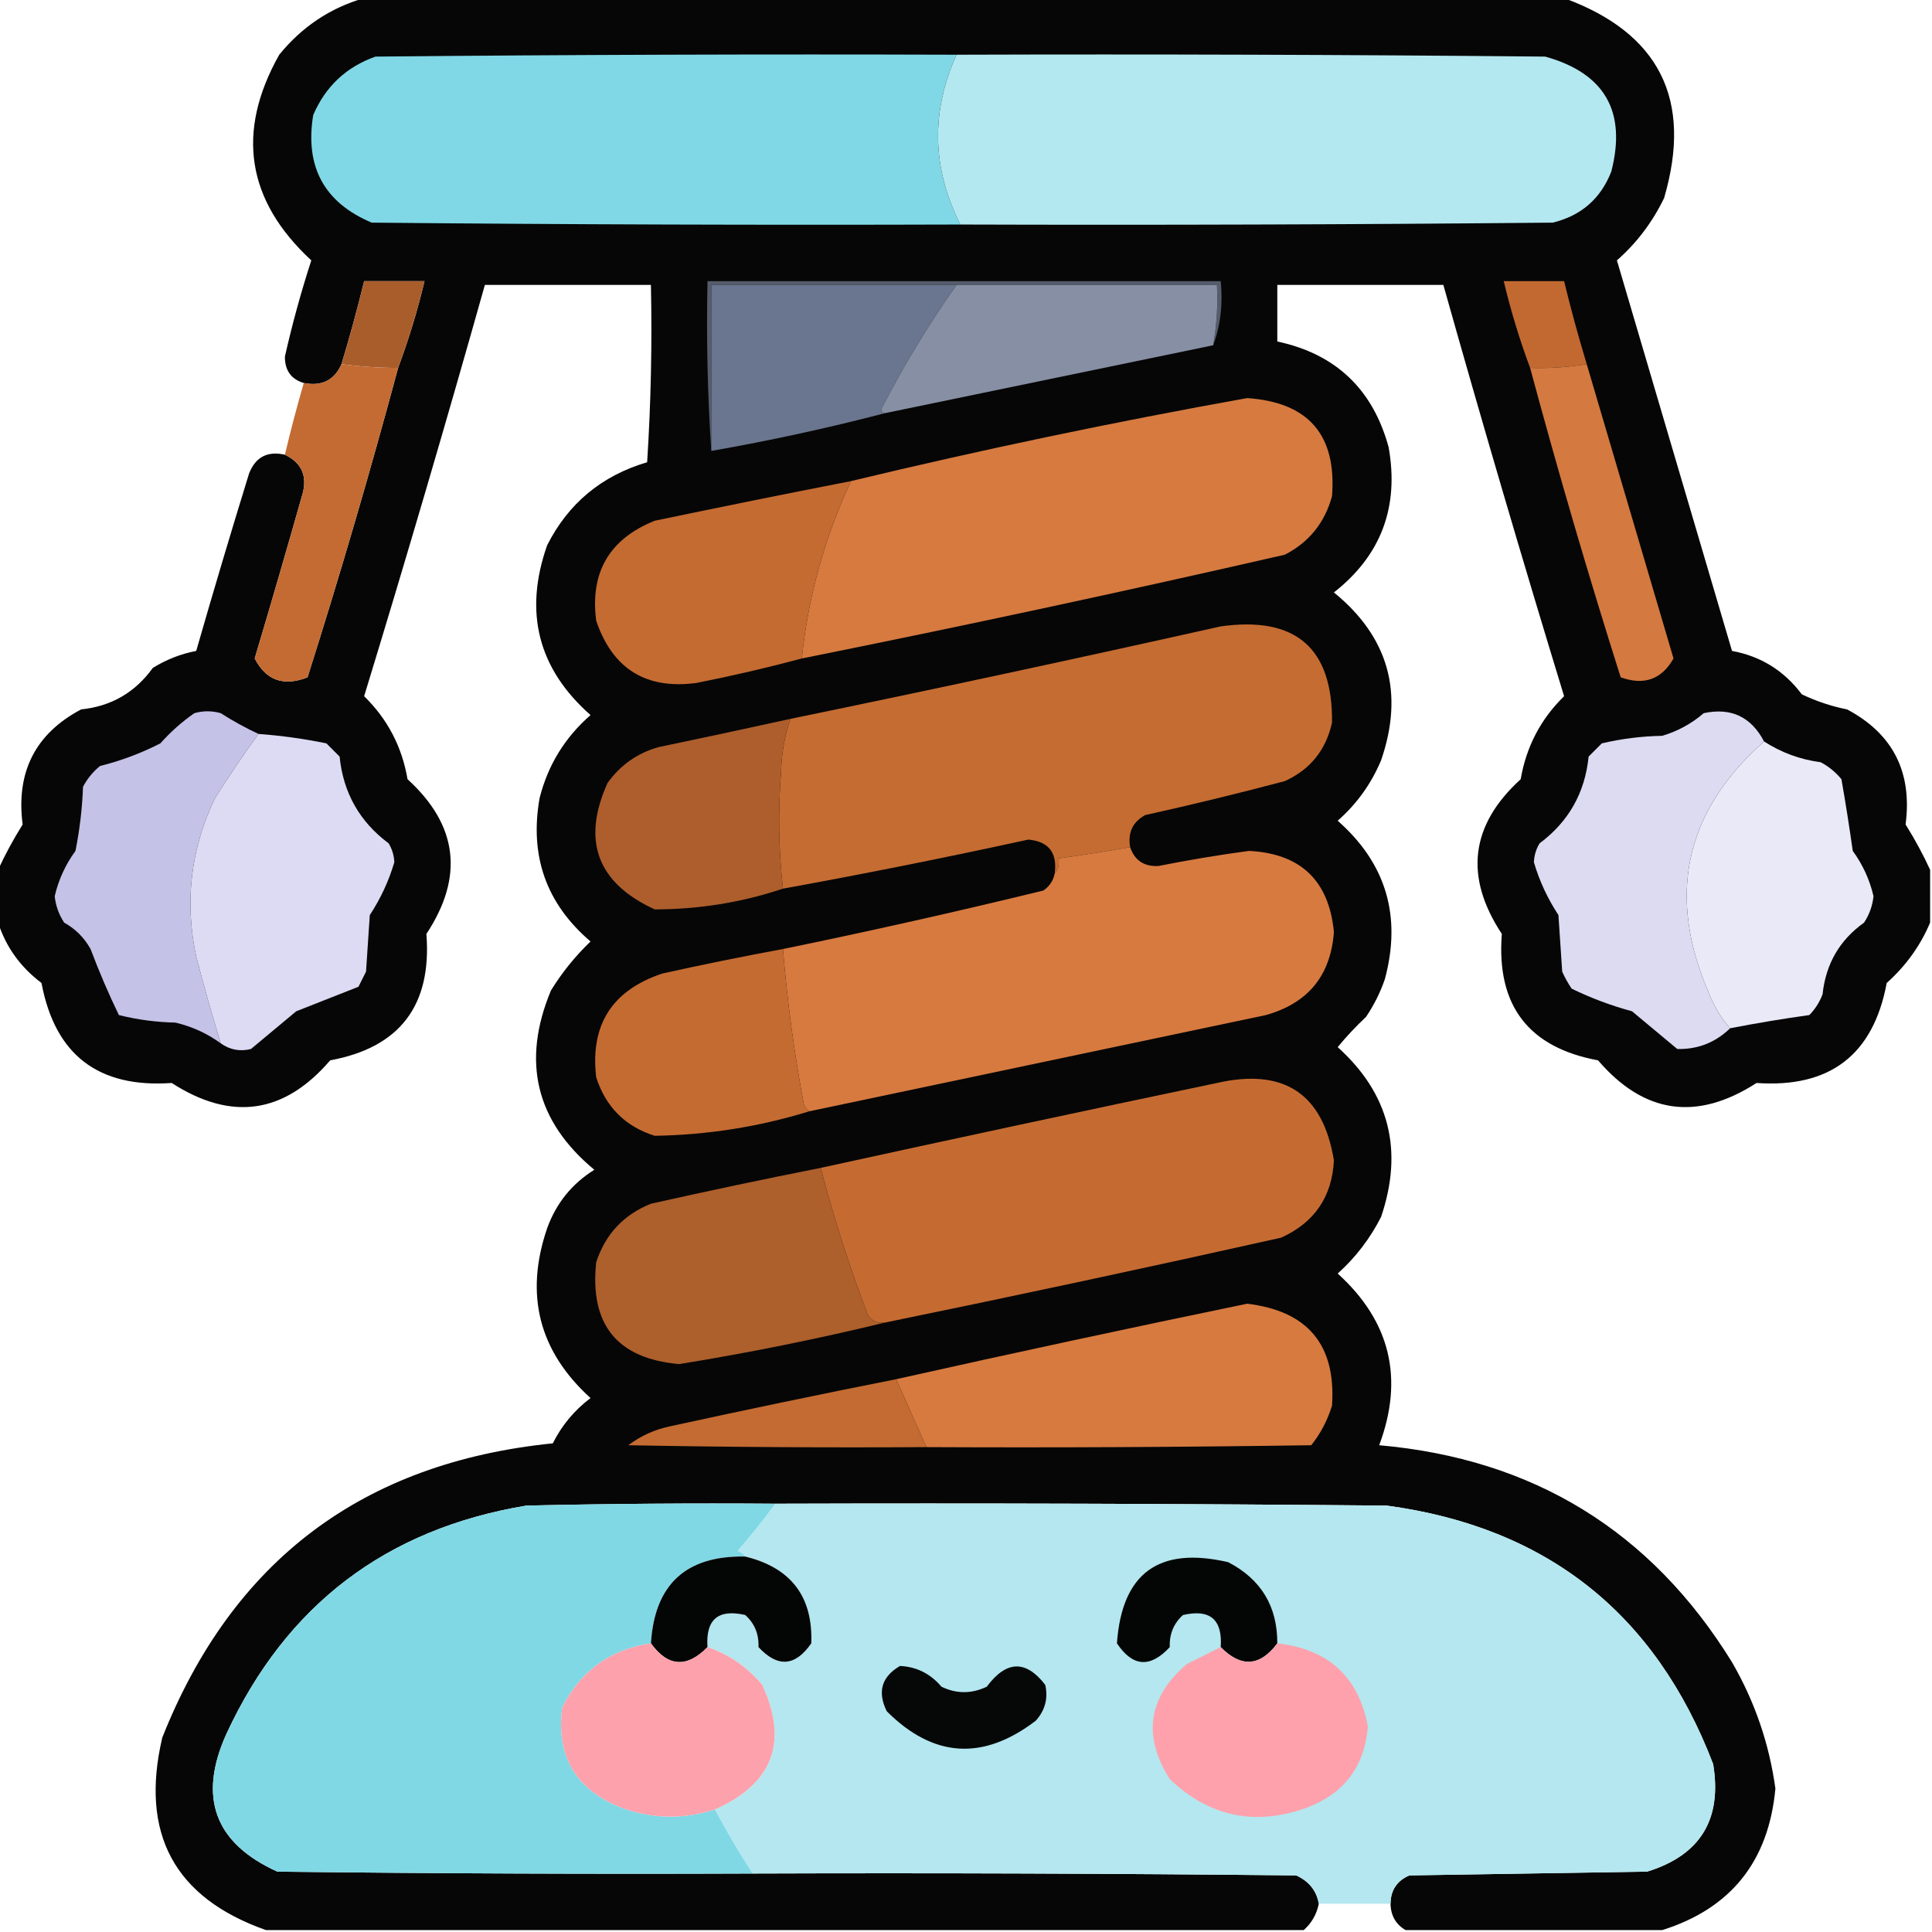 <?xml version="1.0" encoding="UTF-8"?>
<!DOCTYPE svg PUBLIC "-//W3C//DTD SVG 1.1//EN" "http://www.w3.org/Graphics/SVG/1.1/DTD/svg11.dtd">
<svg xmlns="http://www.w3.org/2000/svg" version="1.1" viewBox="0 0 512 512" style="shape-rendering:geometricPrecision; text-rendering:geometricPrecision; image-rendering:optimizeQuality; fill-rule:evenodd; clip-rule:evenodd" xmlns:xlink="http://www.w3.org/1999/xlink">
<g><path style="opacity:0.976" fill="#010101" d="M 96.5,-0.5 C 202.5,-0.5 308.5,-0.5 414.5,-0.5C 439.803,8.772 448.636,26.439 441,52.5C 437.898,58.903 433.731,64.403 428.5,69C 438.667,103.5 448.833,138 459,172.5C 466.635,173.904 472.802,177.738 477.5,184C 481.321,185.832 485.321,187.166 489.5,188C 501.649,194.462 506.815,204.629 505,218.5C 507.464,222.434 509.631,226.434 511.5,230.5C 511.5,235.167 511.5,239.833 511.5,244.5C 508.926,250.613 505.093,255.947 500,260.5C 496.449,279.539 484.949,288.372 465.5,287C 449.675,297.201 435.675,295.201 423.5,281C 405.026,277.591 396.526,266.425 398,247.5C 387.985,232.319 389.652,218.652 403,206.5C 404.469,197.894 408.302,190.561 414.5,184.5C 403.423,148.272 392.757,111.939 382.5,75.5C 367.833,75.5 353.167,75.5 338.5,75.5C 338.5,80.5 338.5,85.5 338.5,90.5C 353.967,93.799 363.801,103.132 368,118.5C 370.828,134.364 365.995,147.197 353.5,157C 367.988,168.811 372.154,183.644 366,201.5C 363.392,207.716 359.559,213.049 354.5,217.5C 367.329,228.798 371.496,242.798 367,259.5C 365.772,263.059 364.106,266.392 362,269.5C 359.317,272.016 356.817,274.683 354.5,277.5C 368.162,289.811 371.995,304.811 366,322.5C 363.062,328.261 359.229,333.261 354.5,337.5C 368.452,350.142 372.119,365.309 365.5,383C 406.399,386.606 437.566,405.773 459,440.5C 465.033,450.934 468.867,462.1 470.5,474C 468.707,493.272 458.707,505.772 440.5,511.5C 417.833,511.5 395.167,511.5 372.5,511.5C 369.905,509.986 368.571,507.652 368.5,504.5C 368.544,500.91 370.211,498.41 373.5,497C 394.5,496.667 415.5,496.333 436.5,496C 450.592,491.661 456.425,482.161 454,467.5C 438.728,427.563 409.895,404.73 367.5,399C 313.501,398.5 259.501,398.333 205.5,398.5C 183.497,398.333 161.497,398.5 139.5,399C 102.321,405.184 75.821,425.351 60,459.5C 52.401,476.322 56.901,488.489 73.5,496C 115.499,496.5 157.499,496.667 199.5,496.5C 247.501,496.333 295.501,496.5 343.5,497C 346.892,498.542 348.892,501.042 349.5,504.5C 348.937,507.295 347.604,509.628 345.5,511.5C 253.833,511.5 162.167,511.5 70.5,511.5C 46.214,502.941 37.047,485.941 43,460.5C 61.613,413.592 96.113,387.592 146.5,382.5C 148.891,377.721 152.224,373.721 156.5,370.5C 142.815,358.094 138.982,343.094 145,325.5C 147.389,318.882 151.556,313.715 157.5,310C 142.003,297.145 138.17,281.311 146,262.5C 148.931,257.733 152.431,253.399 156.5,249.5C 144.78,239.512 140.28,226.845 143,211.5C 145.199,202.772 149.699,195.439 156.5,189.5C 142.591,177.243 138.758,162.243 145,144.5C 150.614,133.394 159.447,126.061 171.5,122.5C 172.499,106.848 172.833,91.181 172.5,75.5C 157.833,75.5 143.167,75.5 128.5,75.5C 118.243,111.939 107.577,148.272 96.5,184.5C 102.698,190.561 106.531,197.894 108,206.5C 121.349,218.665 123.015,232.332 113,247.5C 114.474,266.425 105.974,277.591 87.5,281C 75.326,295.201 61.325,297.201 45.5,287C 26.064,288.377 14.564,279.543 11,260.5C 5.416,256.298 1.583,250.965 -0.5,244.5C -0.5,239.833 -0.5,235.167 -0.5,230.5C 1.369,226.434 3.536,222.434 6,218.5C 4.203,204.591 9.37,194.424 21.5,188C 29.478,187.178 35.811,183.511 40.5,177C 44.094,174.783 47.927,173.283 52,172.5C 56.511,156.788 61.178,141.121 66,125.5C 67.701,121.125 70.867,119.458 75.5,120.5C 80.109,122.725 81.609,126.391 80,131.5C 75.935,145.863 71.768,160.196 67.5,174.5C 70.489,180.308 75.156,181.975 81.5,179.5C 90.107,152.347 98.107,125.013 105.5,97.5C 108.283,90.053 110.616,82.386 112.5,74.5C 107.167,74.5 101.833,74.5 96.5,74.5C 94.703,81.89 92.703,89.223 90.5,96.5C 88.617,100.775 85.284,102.442 80.5,101.5C 77.147,100.488 75.481,98.154 75.5,94.5C 77.443,85.896 79.776,77.396 82.5,69C 65.327,53.127 62.494,34.961 74,14.5C 80.045,7.078 87.545,2.078 96.5,-0.5 Z"/></g>
<g><path style="opacity:1" fill="#80d8e6" d="M 253.5,14.5 C 246.649,29.612 246.982,44.612 254.5,59.5C 202.499,59.667 150.499,59.5 98.5,59C 85.929,53.7 80.762,44.2 83,30.5C 86.255,22.911 91.755,17.744 99.5,15C 150.832,14.5 202.166,14.333 253.5,14.5 Z"/></g>
<g><path style="opacity:1" fill="#b4e8f0" d="M 253.5,14.5 C 305.501,14.333 357.501,14.5 409.5,15C 425.289,19.409 431.123,29.576 427,45.5C 424.192,52.661 419.026,57.161 411.5,59C 359.168,59.5 306.834,59.667 254.5,59.5C 246.982,44.612 246.649,29.612 253.5,14.5 Z"/></g>
<g><path style="opacity:1" fill="#a95d2b" d="M 105.5,97.5 C 100.473,97.497 95.472,97.164 90.5,96.5C 92.703,89.223 94.703,81.89 96.5,74.5C 101.833,74.5 107.167,74.5 112.5,74.5C 110.616,82.386 108.283,90.053 105.5,97.5 Z"/></g>
<g><path style="opacity:1" fill="#555c6c" d="M 321.5,91.5 C 322.449,86.26 322.782,80.927 322.5,75.5C 299.5,75.5 276.5,75.5 253.5,75.5C 231.833,75.5 210.167,75.5 188.5,75.5C 188.5,90.167 188.5,104.833 188.5,119.5C 187.504,104.676 187.171,89.676 187.5,74.5C 232.833,74.5 278.167,74.5 323.5,74.5C 324.117,80.598 323.45,86.265 321.5,91.5 Z"/></g>
<g><path style="opacity:1" fill="#c16931" d="M 420.5,96.5 C 415.547,97.329 410.547,97.662 405.5,97.5C 402.724,90.087 400.391,82.421 398.5,74.5C 403.833,74.5 409.167,74.5 414.5,74.5C 416.297,81.89 418.297,89.223 420.5,96.5 Z"/></g>
<g><path style="opacity:1" fill="#6a768f" d="M 253.5,75.5 C 246.091,85.973 239.424,96.973 233.5,108.5C 233.624,109.107 233.957,109.44 234.5,109.5C 219.416,113.434 204.083,116.767 188.5,119.5C 188.5,104.833 188.5,90.167 188.5,75.5C 210.167,75.5 231.833,75.5 253.5,75.5 Z"/></g>
<g><path style="opacity:1" fill="#878fa4" d="M 253.5,75.5 C 276.5,75.5 299.5,75.5 322.5,75.5C 322.782,80.927 322.449,86.26 321.5,91.5C 292.507,97.497 263.507,103.497 234.5,109.5C 233.957,109.44 233.624,109.107 233.5,108.5C 239.424,96.973 246.091,85.973 253.5,75.5 Z"/></g>
<g><path style="opacity:0.997" fill="#c36b32" d="M 90.5,96.5 C 95.472,97.164 100.473,97.497 105.5,97.5C 98.107,125.013 90.107,152.347 81.5,179.5C 75.156,181.975 70.489,180.308 67.5,174.5C 71.768,160.196 75.935,145.863 80,131.5C 81.609,126.391 80.109,122.725 75.5,120.5C 77.011,114.123 78.677,107.79 80.5,101.5C 85.284,102.442 88.617,100.775 90.5,96.5 Z"/></g>
<g><path style="opacity:1" fill="#d4793f" d="M 420.5,96.5 C 428.163,122.482 435.83,148.482 443.5,174.5C 440.369,180.052 435.702,181.719 429.5,179.5C 420.899,152.362 412.899,125.029 405.5,97.5C 410.547,97.662 415.547,97.329 420.5,96.5 Z"/></g>
<g><path style="opacity:1" fill="#d67a40" d="M 212.5,174.5 C 214.128,158.347 218.461,142.681 225.5,127.5C 260.153,119.168 295.153,111.835 330.5,105.5C 346.76,106.593 354.26,115.26 353,131.5C 351.078,138.528 346.911,143.694 340.5,147C 297.949,156.743 255.282,165.91 212.5,174.5 Z"/></g>
<g><path style="opacity:1" fill="#c46b32" d="M 225.5,127.5 C 218.461,142.681 214.128,158.347 212.5,174.5C 203.364,176.948 194.031,179.115 184.5,181C 171.169,182.75 162.336,177.25 158,164.5C 156.334,151.665 161.501,142.832 173.5,138C 190.836,134.385 208.169,130.885 225.5,127.5 Z"/></g>
<g><path style="opacity:1" fill="#c56c32" d="M 299.5,224.5 C 293.189,225.607 286.856,226.607 280.5,227.5C 280.768,229.099 280.434,230.432 279.5,231.5C 280.256,225.987 277.923,222.987 272.5,222.5C 250.906,227.219 229.24,231.552 207.5,235.5C 206.341,225.342 206.175,215.008 207,204.5C 207.114,199.652 207.947,194.985 209.5,190.5C 247.555,182.657 285.555,174.49 323.5,166C 343.373,163.219 353.206,171.719 353,191.5C 351.394,198.769 347.227,203.935 340.5,207C 328.224,210.255 315.89,213.255 303.5,216C 300.179,217.812 298.845,220.645 299.5,224.5 Z"/></g>
<g><path style="opacity:1" fill="#c5c2e8" d="M 68.5,194.5 C 64.497,200.012 60.663,205.679 57,211.5C 50.536,224.906 48.869,238.906 52,253.5C 54.018,261.242 56.184,268.908 58.5,276.5C 54.916,273.876 50.916,272.043 46.5,271C 41.386,270.891 36.386,270.224 31.5,269C 28.755,263.322 26.255,257.488 24,251.5C 22.333,248.5 20,246.167 17,244.5C 15.596,242.361 14.763,240.028 14.5,237.5C 15.517,233.132 17.351,229.132 20,225.5C 21.124,219.897 21.79,214.231 22,208.5C 23.122,206.376 24.622,204.543 26.5,203C 32.06,201.61 37.394,199.61 42.5,197C 45.203,193.962 48.203,191.295 51.5,189C 53.833,188.333 56.167,188.333 58.5,189C 61.723,191.062 65.057,192.896 68.5,194.5 Z"/></g>
<g><path style="opacity:1" fill="#dcdbf2" d="M 467.5,196.5 C 446.436,215.109 441.603,237.442 453,263.5C 454.357,266.898 456.19,269.898 458.5,272.5C 454.6,276.283 449.934,278.116 444.5,278C 440.525,274.696 436.525,271.363 432.5,268C 426.943,266.494 421.609,264.494 416.5,262C 415.54,260.581 414.707,259.081 414,257.5C 413.667,252.5 413.333,247.5 413,242.5C 410.129,238.138 407.962,233.472 406.5,228.5C 406.577,226.701 407.077,225.034 408,223.5C 415.706,217.756 420.039,210.09 421,200.5C 422.167,199.333 423.333,198.167 424.5,197C 429.721,195.768 435.054,195.101 440.5,195C 444.615,193.777 448.282,191.777 451.5,189C 458.724,187.445 464.057,189.945 467.5,196.5 Z"/></g>
<g><path style="opacity:1" fill="#ad5e2c" d="M 209.5,190.5 C 207.947,194.985 207.114,199.652 207,204.5C 206.175,215.008 206.341,225.342 207.5,235.5C 196.552,239.158 185.219,240.991 173.5,241C 158.275,233.993 154.108,222.826 161,207.5C 164.414,202.748 168.914,199.581 174.5,198C 186.199,195.56 197.866,193.06 209.5,190.5 Z"/></g>
<g><path style="opacity:1" fill="#dcdbf3" d="M 68.5,194.5 C 74.579,194.953 80.579,195.787 86.5,197C 87.667,198.167 88.833,199.333 90,200.5C 90.961,210.09 95.294,217.756 103,223.5C 103.923,225.034 104.423,226.701 104.5,228.5C 103.038,233.472 100.871,238.138 98,242.5C 97.667,247.5 97.333,252.5 97,257.5C 96.333,258.833 95.667,260.167 95,261.5C 89.533,263.666 84.033,265.832 78.5,268C 74.475,271.363 70.475,274.696 66.5,278C 63.593,278.718 60.926,278.218 58.5,276.5C 56.184,268.908 54.018,261.242 52,253.5C 48.869,238.906 50.536,224.906 57,211.5C 60.663,205.679 64.497,200.012 68.5,194.5 Z"/></g>
<g><path style="opacity:1" fill="#e9e9f7" d="M 467.5,196.5 C 472.081,199.456 477.081,201.289 482.5,202C 484.624,203.122 486.457,204.622 488,206.5C 489.101,212.785 490.101,219.119 491,225.5C 493.65,229.132 495.483,233.132 496.5,237.5C 496.237,240.028 495.404,242.361 494,244.5C 487.513,249.133 483.846,255.466 483,263.5C 482.208,265.587 481.041,267.421 479.5,269C 472.472,269.979 465.472,271.145 458.5,272.5C 456.19,269.898 454.357,266.898 453,263.5C 441.603,237.442 446.436,215.109 467.5,196.5 Z"/></g>
<g><path style="opacity:1" fill="#d77a40" d="M 299.5,224.5 C 300.68,228.015 303.18,229.682 307,229.5C 314.968,227.906 322.968,226.573 331,225.5C 344.694,226.194 352.194,233.36 353.5,247C 352.654,258.516 346.654,265.849 335.5,269C 295.155,277.501 254.821,286.001 214.5,294.5C 213.778,294.082 213.278,293.416 213,292.5C 210.448,278.913 208.615,265.246 207.5,251.5C 230.564,246.765 253.564,241.599 276.5,236C 278.141,234.871 279.141,233.371 279.5,231.5C 280.434,230.432 280.768,229.099 280.5,227.5C 286.856,226.607 293.189,225.607 299.5,224.5 Z"/></g>
<g><path style="opacity:1" fill="#c46b32" d="M 207.5,251.5 C 208.615,265.246 210.448,278.913 213,292.5C 213.278,293.416 213.778,294.082 214.5,294.5C 201.219,298.602 187.552,300.769 173.5,301C 165.693,298.526 160.526,293.359 158,285.5C 156.362,271.615 162.195,262.449 175.5,258C 186.141,255.638 196.808,253.472 207.5,251.5 Z"/></g>
<g><path style="opacity:1" fill="#c56b32" d="M 234.5,350.5 C 232.549,350.773 231.049,350.107 230,348.5C 225.125,335.708 220.958,322.708 217.5,309.5C 252.455,301.845 287.455,294.345 322.5,287C 340.27,282.974 350.603,289.808 353.5,307.5C 353.014,317.158 348.348,323.991 339.5,328C 304.56,335.814 269.56,343.314 234.5,350.5 Z"/></g>
<g><path style="opacity:1" fill="#ad5f2c" d="M 217.5,309.5 C 220.958,322.708 225.125,335.708 230,348.5C 231.049,350.107 232.549,350.773 234.5,350.5C 216.578,354.852 198.411,358.518 180,361.5C 163.568,360.058 156.235,351.058 158,334.5C 160.435,327.066 165.268,321.899 172.5,319C 187.48,315.638 202.48,312.471 217.5,309.5 Z"/></g>
<g><path style="opacity:1" fill="#d77a40" d="M 245.5,383.5 C 242.836,377.504 240.169,371.504 237.5,365.5C 268.402,358.586 299.402,351.919 330.5,345.5C 346.589,347.417 354.089,356.417 353,372.5C 351.819,376.363 349.986,379.863 347.5,383C 313.502,383.5 279.502,383.667 245.5,383.5 Z"/></g>
<g><path style="opacity:1" fill="#c36b32" d="M 237.5,365.5 C 240.169,371.504 242.836,377.504 245.5,383.5C 219.165,383.667 192.831,383.5 166.5,383C 169.789,380.522 173.456,378.856 177.5,378C 197.474,373.639 217.474,369.472 237.5,365.5 Z"/></g>
<g><path style="opacity:1" fill="#80d8e5" d="M 205.5,398.5 C 202.38,402.792 199.047,406.959 195.5,411C 196.416,411.278 197.082,411.778 197.5,412.5C 181.812,412.189 173.478,419.855 172.5,435.5C 161.706,437.134 153.873,442.801 149,452.5C 147.334,465.335 152.501,474.168 164.5,479C 172.755,482.055 181.088,482.221 189.5,479.5C 192.566,485.296 195.9,490.962 199.5,496.5C 157.499,496.667 115.499,496.5 73.5,496C 56.901,488.489 52.401,476.322 60,459.5C 75.821,425.351 102.321,405.184 139.5,399C 161.497,398.5 183.497,398.333 205.5,398.5 Z"/></g>
<g><path style="opacity:0.999" fill="#b4e7ef" d="M 205.5,398.5 C 259.501,398.333 313.501,398.5 367.5,399C 409.895,404.73 438.728,427.563 454,467.5C 456.425,482.161 450.592,491.661 436.5,496C 415.5,496.333 394.5,496.667 373.5,497C 370.211,498.41 368.544,500.91 368.5,504.5C 362.167,504.5 355.833,504.5 349.5,504.5C 348.892,501.042 346.892,498.542 343.5,497C 295.501,496.5 247.501,496.333 199.5,496.5C 195.9,490.962 192.566,485.296 189.5,479.5C 204.827,472.681 208.994,461.681 202,446.5C 198.023,441.774 193.189,438.441 187.5,436.5C 186.992,429.175 190.326,426.342 197.5,428C 199.968,430.228 201.135,433.062 201,436.5C 206.081,441.986 210.748,441.653 215,435.5C 215.469,423.127 209.636,415.46 197.5,412.5C 197.082,411.778 196.416,411.278 195.5,411C 199.047,406.959 202.38,402.792 205.5,398.5 Z"/></g>
<g><path style="opacity:1" fill="#040606" d="M 197.5,412.5 C 209.636,415.46 215.469,423.127 215,435.5C 210.748,441.653 206.081,441.986 201,436.5C 201.135,433.062 199.968,430.228 197.5,428C 190.326,426.342 186.992,429.175 187.5,436.5C 182.012,442.093 177.012,441.76 172.5,435.5C 173.478,419.855 181.812,412.189 197.5,412.5 Z"/></g>
<g><path style="opacity:1" fill="#040606" d="M 338.5,435.5 C 333.904,441.654 328.904,441.987 323.5,436.5C 324.008,429.175 320.674,426.342 313.5,428C 311.032,430.228 309.865,433.062 310,436.5C 304.833,442.092 300.167,441.759 296,435.5C 297.302,416.883 307.136,409.717 325.5,414C 334.198,418.531 338.531,425.697 338.5,435.5 Z"/></g>
<g><path style="opacity:1" fill="#fda1ac" d="M 172.5,435.5 C 177.012,441.76 182.012,442.093 187.5,436.5C 193.189,438.441 198.023,441.774 202,446.5C 208.994,461.681 204.827,472.681 189.5,479.5C 181.088,482.221 172.755,482.055 164.5,479C 152.501,474.168 147.334,465.335 149,452.5C 153.873,442.801 161.706,437.134 172.5,435.5 Z"/></g>
<g><path style="opacity:1" fill="#fea1ac" d="M 338.5,435.5 C 352.019,437.026 360.019,444.359 362.5,457.5C 361.653,468.034 356.32,475.201 346.5,479C 332.746,484.018 320.58,481.518 310,471.5C 302.749,459.979 304.249,449.812 314.5,441C 317.527,439.487 320.527,437.987 323.5,436.5C 328.904,441.987 333.904,441.654 338.5,435.5 Z"/></g>
<g><path style="opacity:1" fill="#060808" d="M 238.5,441.5 C 242.902,441.701 246.568,443.534 249.5,447C 253.471,448.913 257.471,448.913 261.5,447C 266.688,440.006 271.855,439.84 277,446.5C 277.804,450.07 276.97,453.237 274.5,456C 260.517,466.681 247.351,465.847 235,453.5C 232.458,448.361 233.624,444.361 238.5,441.5 Z"/></g>
</svg>
